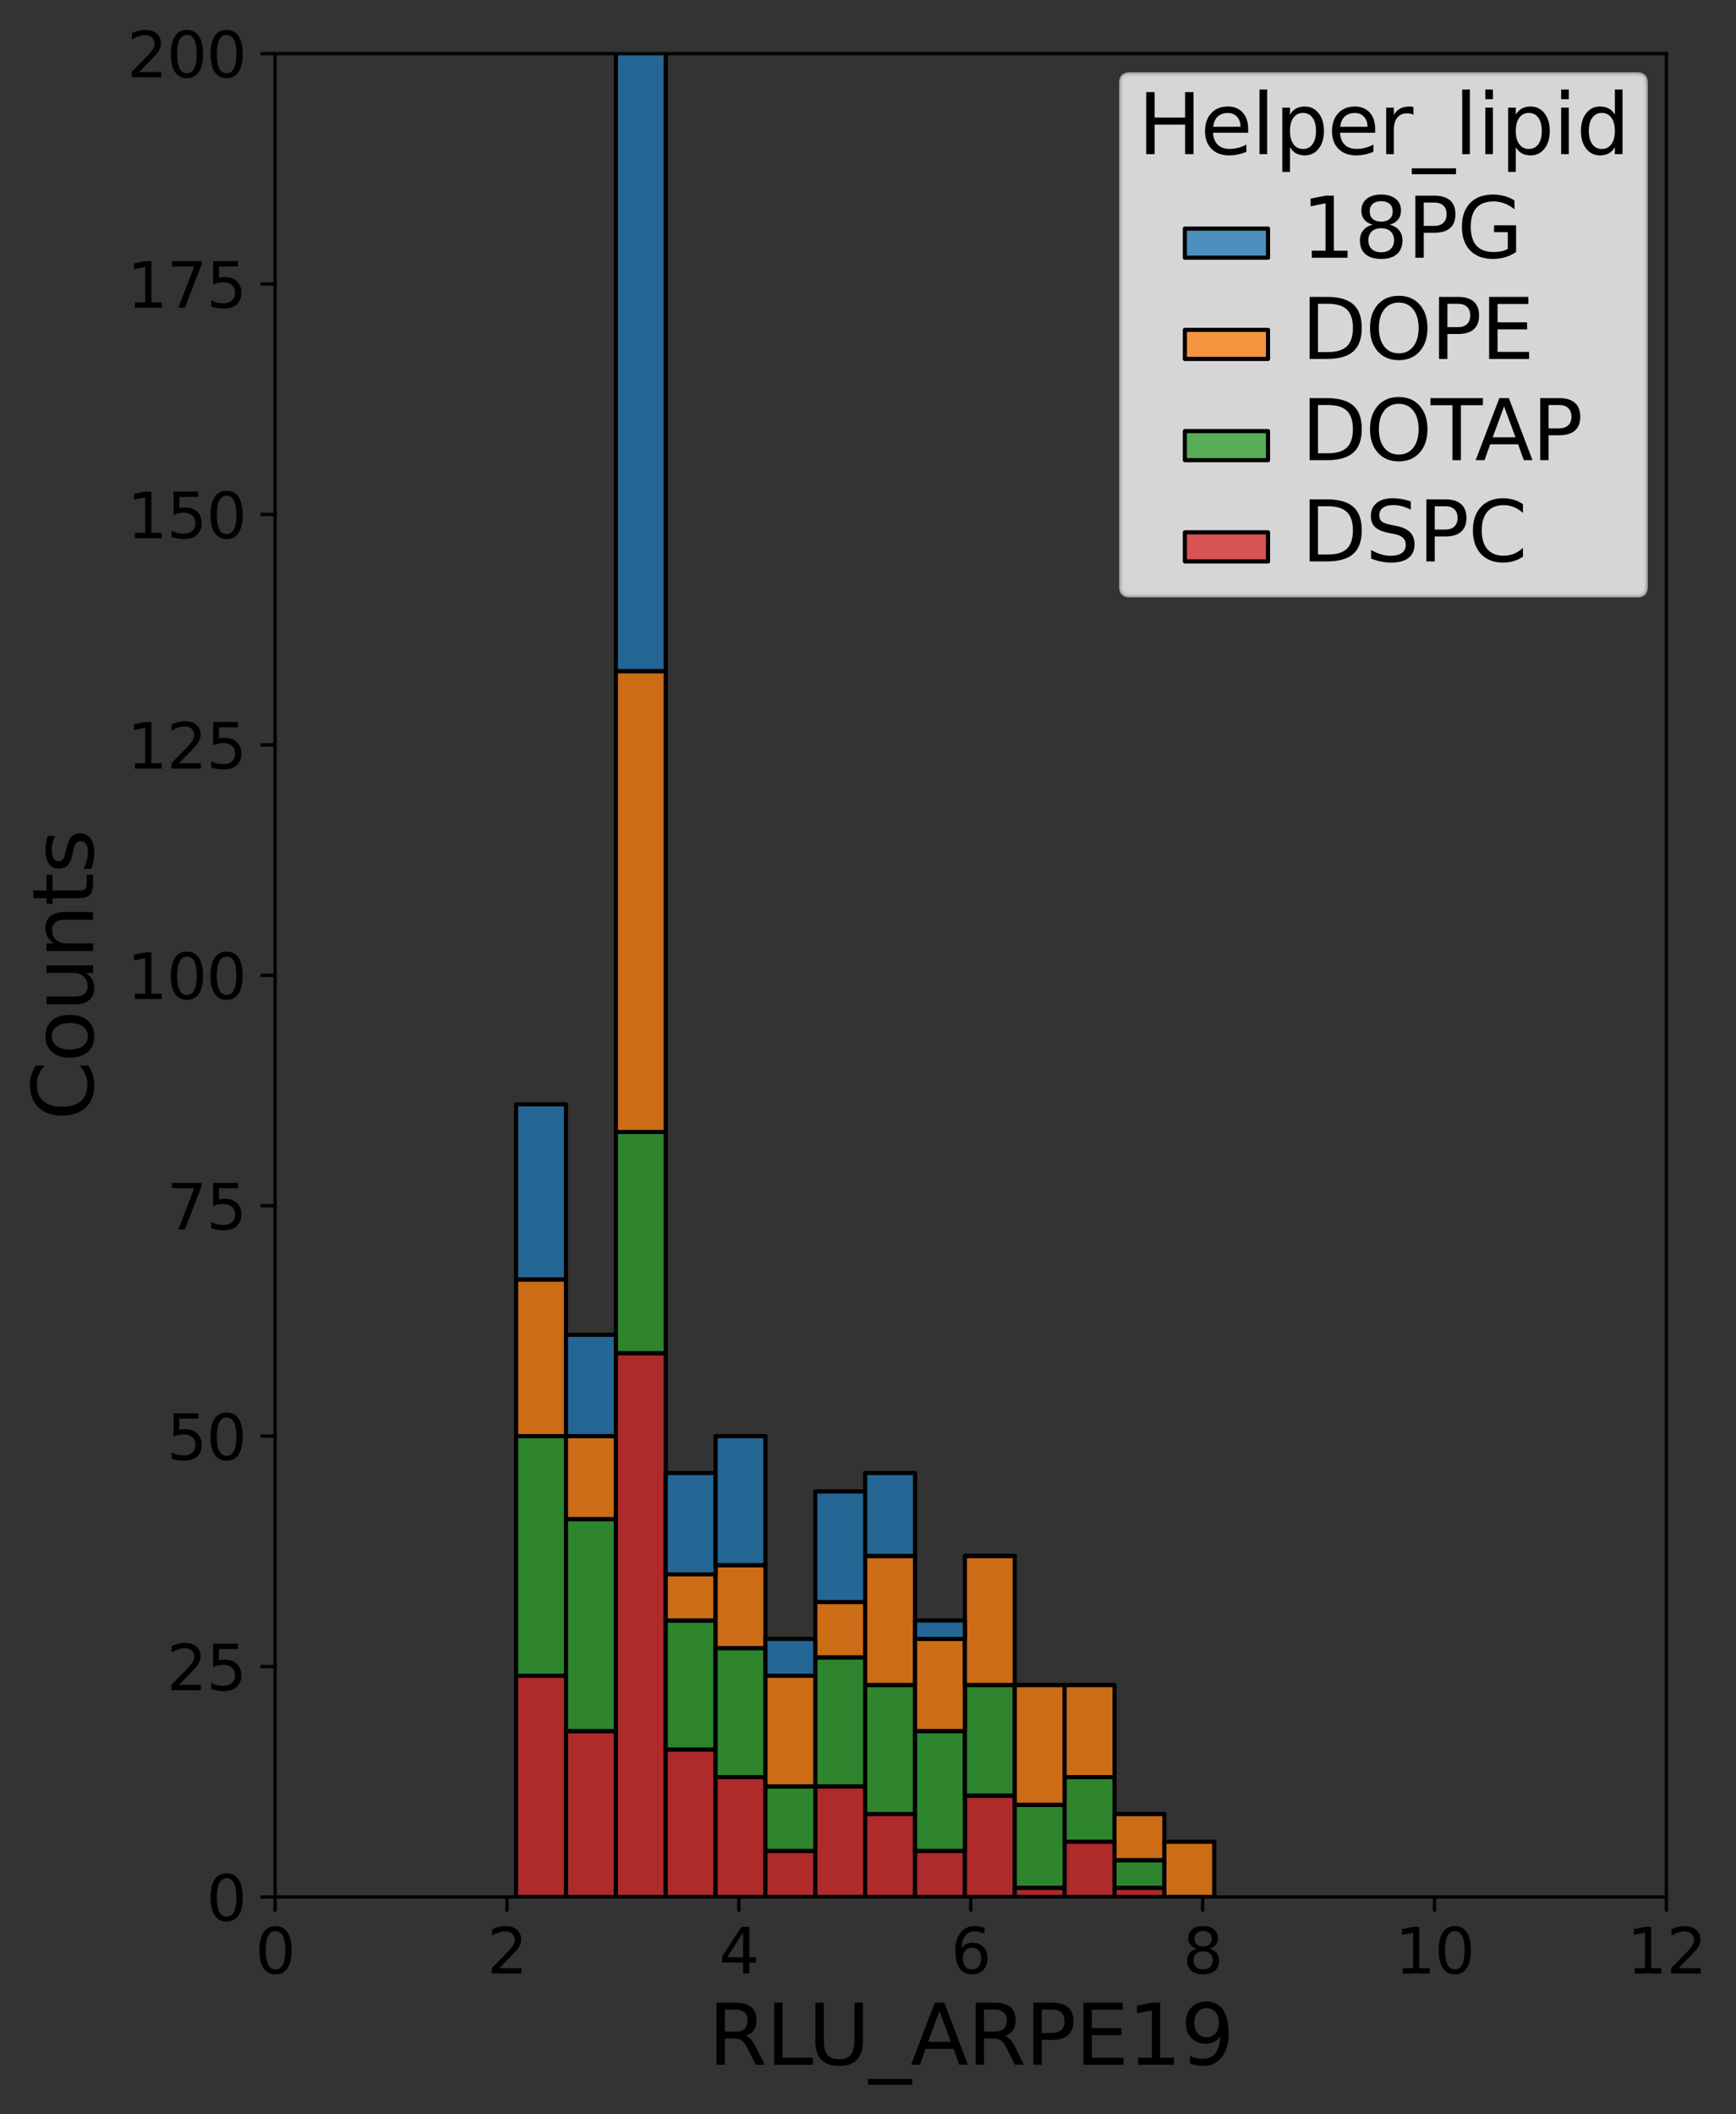 <?xml version="1.0" encoding="utf-8" standalone="no"?>
<!DOCTYPE svg PUBLIC "-//W3C//DTD SVG 1.1//EN"
  "http://www.w3.org/Graphics/SVG/1.1/DTD/svg11.dtd">
<svg xmlns:xlink="http://www.w3.org/1999/xlink" width="417.731pt" height="508.695pt" viewBox="0 0 417.731 508.695" xmlns="http://www.w3.org/2000/svg" version="1.1">
 <rect x="0" y="0" width="417.731" height="508.695" fill="#333333" stroke="none"/>
 <defs>
  <style type="text/css">*{stroke-linejoin: round; stroke-linecap: butt}</style>
 </defs>
 <g id="figure_1">
  <g id="patch_1">
   <path d="M 0 508.695 
L 417.731 508.695 
L 417.731 0 
L 0 0 
L 0 508.695 
z
" style="fill: none"/>
  </g>
  <g id="axes_1">
   <g id="patch_2">
    <path d="M 66.188 456.419 
L 400.988 456.419 
L 400.988 12.899 
L 66.188 12.899 
L 66.188 456.419 
z
" style="fill: none"/>
   </g>
   <g id="patch_3">
    <path d="M 124.192 456.419 
L 136.191 456.419 
L 136.191 403.196 
L 124.192 403.196 
z
" clip-path="url(#p30af05afbb)" style="fill: #d62728; fill-opacity: 0.75; stroke: #000000; stroke-linejoin: miter"/>
   </g>
   <g id="patch_4">
    <path d="M 136.191 456.419 
L 148.19 456.419 
L 148.19 416.502 
L 136.191 416.502 
z
" clip-path="url(#p30af05afbb)" style="fill: #d62728; fill-opacity: 0.75; stroke: #000000; stroke-linejoin: miter"/>
   </g>
   <g id="patch_5">
    <path d="M 148.19 456.419 
L 160.189 456.419 
L 160.189 325.58 
L 148.19 325.58 
z
" clip-path="url(#p30af05afbb)" style="fill: #d62728; fill-opacity: 0.75; stroke: #000000; stroke-linejoin: miter"/>
   </g>
   <g id="patch_6">
    <path d="M 160.189 456.419 
L 172.188 456.419 
L 172.188 420.937 
L 160.189 420.937 
z
" clip-path="url(#p30af05afbb)" style="fill: #d62728; fill-opacity: 0.75; stroke: #000000; stroke-linejoin: miter"/>
   </g>
   <g id="patch_7">
    <path d="M 172.188 456.419 
L 184.187 456.419 
L 184.187 427.59 
L 172.188 427.59 
z
" clip-path="url(#p30af05afbb)" style="fill: #d62728; fill-opacity: 0.75; stroke: #000000; stroke-linejoin: miter"/>
   </g>
   <g id="patch_8">
    <path d="M 184.187 456.419 
L 196.186 456.419 
L 196.186 445.331 
L 184.187 445.331 
z
" clip-path="url(#p30af05afbb)" style="fill: #d62728; fill-opacity: 0.75; stroke: #000000; stroke-linejoin: miter"/>
   </g>
   <g id="patch_9">
    <path d="M 196.186 456.419 
L 208.185 456.419 
L 208.185 429.808 
L 196.186 429.808 
z
" clip-path="url(#p30af05afbb)" style="fill: #d62728; fill-opacity: 0.75; stroke: #000000; stroke-linejoin: miter"/>
   </g>
   <g id="patch_10">
    <path d="M 208.185 456.419 
L 220.184 456.419 
L 220.184 436.46 
L 208.185 436.46 
z
" clip-path="url(#p30af05afbb)" style="fill: #d62728; fill-opacity: 0.75; stroke: #000000; stroke-linejoin: miter"/>
   </g>
   <g id="patch_11">
    <path d="M 220.184 456.419 
L 232.183 456.419 
L 232.183 445.331 
L 220.184 445.331 
z
" clip-path="url(#p30af05afbb)" style="fill: #d62728; fill-opacity: 0.75; stroke: #000000; stroke-linejoin: miter"/>
   </g>
   <g id="patch_12">
    <path d="M 232.183 456.419 
L 244.182 456.419 
L 244.182 432.025 
L 232.183 432.025 
z
" clip-path="url(#p30af05afbb)" style="fill: #d62728; fill-opacity: 0.75; stroke: #000000; stroke-linejoin: miter"/>
   </g>
   <g id="patch_13">
    <path d="M 244.182 456.419 
L 256.181 456.419 
L 256.181 454.201 
L 244.182 454.201 
z
" clip-path="url(#p30af05afbb)" style="fill: #d62728; fill-opacity: 0.75; stroke: #000000; stroke-linejoin: miter"/>
   </g>
   <g id="patch_14">
    <path d="M 256.181 456.419 
L 268.18 456.419 
L 268.18 443.113 
L 256.181 443.113 
z
" clip-path="url(#p30af05afbb)" style="fill: #d62728; fill-opacity: 0.75; stroke: #000000; stroke-linejoin: miter"/>
   </g>
   <g id="patch_15">
    <path d="M 268.18 456.419 
L 280.179 456.419 
L 280.179 454.201 
L 268.18 454.201 
z
" clip-path="url(#p30af05afbb)" style="fill: #d62728; fill-opacity: 0.75; stroke: #000000; stroke-linejoin: miter"/>
   </g>
   <g id="patch_16">
    <path d="M 280.179 456.419 
L 292.178 456.419 
L 292.178 456.419 
L 280.179 456.419 
z
" clip-path="url(#p30af05afbb)" style="fill: #d62728; fill-opacity: 0.75; stroke: #000000; stroke-linejoin: miter"/>
   </g>
   <g id="patch_17">
    <path d="M 124.192 403.196 
L 136.191 403.196 
L 136.191 345.539 
L 124.192 345.539 
z
" clip-path="url(#p30af05afbb)" style="fill: #2ca02c; fill-opacity: 0.75; stroke: #000000; stroke-linejoin: miter"/>
   </g>
   <g id="patch_18">
    <path d="M 136.191 416.502 
L 148.19 416.502 
L 148.19 365.497 
L 136.191 365.497 
z
" clip-path="url(#p30af05afbb)" style="fill: #2ca02c; fill-opacity: 0.75; stroke: #000000; stroke-linejoin: miter"/>
   </g>
   <g id="patch_19">
    <path d="M 148.19 325.58 
L 160.189 325.58 
L 160.189 272.358 
L 148.19 272.358 
z
" clip-path="url(#p30af05afbb)" style="fill: #2ca02c; fill-opacity: 0.75; stroke: #000000; stroke-linejoin: miter"/>
   </g>
   <g id="patch_20">
    <path d="M 160.189 420.937 
L 172.188 420.937 
L 172.188 389.891 
L 160.189 389.891 
z
" clip-path="url(#p30af05afbb)" style="fill: #2ca02c; fill-opacity: 0.75; stroke: #000000; stroke-linejoin: miter"/>
   </g>
   <g id="patch_21">
    <path d="M 172.188 427.59 
L 184.187 427.59 
L 184.187 396.544 
L 172.188 396.544 
z
" clip-path="url(#p30af05afbb)" style="fill: #2ca02c; fill-opacity: 0.75; stroke: #000000; stroke-linejoin: miter"/>
   </g>
   <g id="patch_22">
    <path d="M 184.187 445.331 
L 196.186 445.331 
L 196.186 429.808 
L 184.187 429.808 
z
" clip-path="url(#p30af05afbb)" style="fill: #2ca02c; fill-opacity: 0.75; stroke: #000000; stroke-linejoin: miter"/>
   </g>
   <g id="patch_23">
    <path d="M 196.186 429.808 
L 208.185 429.808 
L 208.185 398.761 
L 196.186 398.761 
z
" clip-path="url(#p30af05afbb)" style="fill: #2ca02c; fill-opacity: 0.75; stroke: #000000; stroke-linejoin: miter"/>
   </g>
   <g id="patch_24">
    <path d="M 208.185 436.46 
L 220.184 436.46 
L 220.184 405.414 
L 208.185 405.414 
z
" clip-path="url(#p30af05afbb)" style="fill: #2ca02c; fill-opacity: 0.75; stroke: #000000; stroke-linejoin: miter"/>
   </g>
   <g id="patch_25">
    <path d="M 220.184 445.331 
L 232.183 445.331 
L 232.183 416.502 
L 220.184 416.502 
z
" clip-path="url(#p30af05afbb)" style="fill: #2ca02c; fill-opacity: 0.75; stroke: #000000; stroke-linejoin: miter"/>
   </g>
   <g id="patch_26">
    <path d="M 232.183 432.025 
L 244.182 432.025 
L 244.182 405.414 
L 232.183 405.414 
z
" clip-path="url(#p30af05afbb)" style="fill: #2ca02c; fill-opacity: 0.75; stroke: #000000; stroke-linejoin: miter"/>
   </g>
   <g id="patch_27">
    <path d="M 244.182 454.201 
L 256.181 454.201 
L 256.181 434.243 
L 244.182 434.243 
z
" clip-path="url(#p30af05afbb)" style="fill: #2ca02c; fill-opacity: 0.75; stroke: #000000; stroke-linejoin: miter"/>
   </g>
   <g id="patch_28">
    <path d="M 256.181 443.113 
L 268.18 443.113 
L 268.18 427.59 
L 256.181 427.59 
z
" clip-path="url(#p30af05afbb)" style="fill: #2ca02c; fill-opacity: 0.75; stroke: #000000; stroke-linejoin: miter"/>
   </g>
   <g id="patch_29">
    <path d="M 268.18 454.201 
L 280.179 454.201 
L 280.179 447.548 
L 268.18 447.548 
z
" clip-path="url(#p30af05afbb)" style="fill: #2ca02c; fill-opacity: 0.75; stroke: #000000; stroke-linejoin: miter"/>
   </g>
   <g id="patch_30">
    <path d="M 280.179 456.419 
L 292.178 456.419 
L 292.178 456.419 
L 280.179 456.419 
z
" clip-path="url(#p30af05afbb)" style="fill: #2ca02c; fill-opacity: 0.75; stroke: #000000; stroke-linejoin: miter"/>
   </g>
   <g id="patch_31">
    <path d="M 124.192 345.539 
L 136.191 345.539 
L 136.191 307.84 
L 124.192 307.84 
z
" clip-path="url(#p30af05afbb)" style="fill: #ff7f0e; fill-opacity: 0.75; stroke: #000000; stroke-linejoin: miter"/>
   </g>
   <g id="patch_32">
    <path d="M 136.191 365.497 
L 148.19 365.497 
L 148.19 345.539 
L 136.191 345.539 
z
" clip-path="url(#p30af05afbb)" style="fill: #ff7f0e; fill-opacity: 0.75; stroke: #000000; stroke-linejoin: miter"/>
   </g>
   <g id="patch_33">
    <path d="M 148.19 272.358 
L 160.189 272.358 
L 160.189 161.478 
L 148.19 161.478 
z
" clip-path="url(#p30af05afbb)" style="fill: #ff7f0e; fill-opacity: 0.75; stroke: #000000; stroke-linejoin: miter"/>
   </g>
   <g id="patch_34">
    <path d="M 160.189 389.891 
L 172.188 389.891 
L 172.188 378.803 
L 160.189 378.803 
z
" clip-path="url(#p30af05afbb)" style="fill: #ff7f0e; fill-opacity: 0.75; stroke: #000000; stroke-linejoin: miter"/>
   </g>
   <g id="patch_35">
    <path d="M 172.188 396.544 
L 184.187 396.544 
L 184.187 376.585 
L 172.188 376.585 
z
" clip-path="url(#p30af05afbb)" style="fill: #ff7f0e; fill-opacity: 0.75; stroke: #000000; stroke-linejoin: miter"/>
   </g>
   <g id="patch_36">
    <path d="M 184.187 429.808 
L 196.186 429.808 
L 196.186 403.196 
L 184.187 403.196 
z
" clip-path="url(#p30af05afbb)" style="fill: #ff7f0e; fill-opacity: 0.75; stroke: #000000; stroke-linejoin: miter"/>
   </g>
   <g id="patch_37">
    <path d="M 196.186 398.761 
L 208.185 398.761 
L 208.185 385.456 
L 196.186 385.456 
z
" clip-path="url(#p30af05afbb)" style="fill: #ff7f0e; fill-opacity: 0.75; stroke: #000000; stroke-linejoin: miter"/>
   </g>
   <g id="patch_38">
    <path d="M 208.185 405.414 
L 220.184 405.414 
L 220.184 374.368 
L 208.185 374.368 
z
" clip-path="url(#p30af05afbb)" style="fill: #ff7f0e; fill-opacity: 0.75; stroke: #000000; stroke-linejoin: miter"/>
   </g>
   <g id="patch_39">
    <path d="M 220.184 416.502 
L 232.183 416.502 
L 232.183 394.326 
L 220.184 394.326 
z
" clip-path="url(#p30af05afbb)" style="fill: #ff7f0e; fill-opacity: 0.75; stroke: #000000; stroke-linejoin: miter"/>
   </g>
   <g id="patch_40">
    <path d="M 232.183 405.414 
L 244.182 405.414 
L 244.182 374.368 
L 232.183 374.368 
z
" clip-path="url(#p30af05afbb)" style="fill: #ff7f0e; fill-opacity: 0.75; stroke: #000000; stroke-linejoin: miter"/>
   </g>
   <g id="patch_41">
    <path d="M 244.182 434.243 
L 256.181 434.243 
L 256.181 405.414 
L 244.182 405.414 
z
" clip-path="url(#p30af05afbb)" style="fill: #ff7f0e; fill-opacity: 0.75; stroke: #000000; stroke-linejoin: miter"/>
   </g>
   <g id="patch_42">
    <path d="M 256.181 427.59 
L 268.18 427.59 
L 268.18 405.414 
L 256.181 405.414 
z
" clip-path="url(#p30af05afbb)" style="fill: #ff7f0e; fill-opacity: 0.75; stroke: #000000; stroke-linejoin: miter"/>
   </g>
   <g id="patch_43">
    <path d="M 268.18 447.548 
L 280.179 447.548 
L 280.179 436.46 
L 268.18 436.46 
z
" clip-path="url(#p30af05afbb)" style="fill: #ff7f0e; fill-opacity: 0.75; stroke: #000000; stroke-linejoin: miter"/>
   </g>
   <g id="patch_44">
    <path d="M 280.179 456.419 
L 292.178 456.419 
L 292.178 443.113 
L 280.179 443.113 
z
" clip-path="url(#p30af05afbb)" style="fill: #ff7f0e; fill-opacity: 0.75; stroke: #000000; stroke-linejoin: miter"/>
   </g>
   <g id="patch_45">
    <path d="M 124.192 307.84 
L 136.191 307.84 
L 136.191 265.705 
L 124.192 265.705 
z
" clip-path="url(#p30af05afbb)" style="fill: #1f77b4; fill-opacity: 0.75; stroke: #000000; stroke-linejoin: miter"/>
   </g>
   <g id="patch_46">
    <path d="M 136.191 345.539 
L 148.19 345.539 
L 148.19 321.145 
L 136.191 321.145 
z
" clip-path="url(#p30af05afbb)" style="fill: #1f77b4; fill-opacity: 0.75; stroke: #000000; stroke-linejoin: miter"/>
   </g>
   <g id="patch_47">
    <path d="M 148.19 161.478 
L 160.189 161.478 
L 160.189 -55.847 
L 148.19 -55.847 
z
" clip-path="url(#p30af05afbb)" style="fill: #1f77b4; fill-opacity: 0.75; stroke: #000000; stroke-linejoin: miter"/>
   </g>
   <g id="patch_48">
    <path d="M 160.189 378.803 
L 172.188 378.803 
L 172.188 354.409 
L 160.189 354.409 
z
" clip-path="url(#p30af05afbb)" style="fill: #1f77b4; fill-opacity: 0.75; stroke: #000000; stroke-linejoin: miter"/>
   </g>
   <g id="patch_49">
    <path d="M 172.188 376.585 
L 184.187 376.585 
L 184.187 345.539 
L 172.188 345.539 
z
" clip-path="url(#p30af05afbb)" style="fill: #1f77b4; fill-opacity: 0.75; stroke: #000000; stroke-linejoin: miter"/>
   </g>
   <g id="patch_50">
    <path d="M 184.187 403.196 
L 196.186 403.196 
L 196.186 394.326 
L 184.187 394.326 
z
" clip-path="url(#p30af05afbb)" style="fill: #1f77b4; fill-opacity: 0.75; stroke: #000000; stroke-linejoin: miter"/>
   </g>
   <g id="patch_51">
    <path d="M 196.186 385.456 
L 208.185 385.456 
L 208.185 358.844 
L 196.186 358.844 
z
" clip-path="url(#p30af05afbb)" style="fill: #1f77b4; fill-opacity: 0.75; stroke: #000000; stroke-linejoin: miter"/>
   </g>
   <g id="patch_52">
    <path d="M 208.185 374.368 
L 220.184 374.368 
L 220.184 354.409 
L 208.185 354.409 
z
" clip-path="url(#p30af05afbb)" style="fill: #1f77b4; fill-opacity: 0.75; stroke: #000000; stroke-linejoin: miter"/>
   </g>
   <g id="patch_53">
    <path d="M 220.184 394.326 
L 232.183 394.326 
L 232.183 389.891 
L 220.184 389.891 
z
" clip-path="url(#p30af05afbb)" style="fill: #1f77b4; fill-opacity: 0.75; stroke: #000000; stroke-linejoin: miter"/>
   </g>
   <g id="patch_54">
    <path d="M 232.183 374.368 
L 244.182 374.368 
L 244.182 374.368 
L 232.183 374.368 
z
" clip-path="url(#p30af05afbb)" style="fill: #1f77b4; fill-opacity: 0.75; stroke: #000000; stroke-linejoin: miter"/>
   </g>
   <g id="patch_55">
    <path d="M 244.182 405.414 
L 256.181 405.414 
L 256.181 405.414 
L 244.182 405.414 
z
" clip-path="url(#p30af05afbb)" style="fill: #1f77b4; fill-opacity: 0.75; stroke: #000000; stroke-linejoin: miter"/>
   </g>
   <g id="patch_56">
    <path d="M 256.181 405.414 
L 268.18 405.414 
L 268.18 405.414 
L 256.181 405.414 
z
" clip-path="url(#p30af05afbb)" style="fill: #1f77b4; fill-opacity: 0.75; stroke: #000000; stroke-linejoin: miter"/>
   </g>
   <g id="patch_57">
    <path d="M 268.18 436.46 
L 280.179 436.46 
L 280.179 436.46 
L 268.18 436.46 
z
" clip-path="url(#p30af05afbb)" style="fill: #1f77b4; fill-opacity: 0.75; stroke: #000000; stroke-linejoin: miter"/>
   </g>
   <g id="patch_58">
    <path d="M 280.179 443.113 
L 292.178 443.113 
L 292.178 443.113 
L 280.179 443.113 
z
" clip-path="url(#p30af05afbb)" style="fill: #1f77b4; fill-opacity: 0.75; stroke: #000000; stroke-linejoin: miter"/>
   </g>
   <g id="matplotlib.axis_1">
    <g id="xtick_1">
     <g id="line2d_1">
      <defs>
       <path id="me09bbeeec5" d="M 0 0 
L 0 3.5 
" style="stroke: #000000; stroke-width: 0.8"/>
      </defs>
      <g>
       <use xlink:href="#me09bbeeec5" x="66.188" y="456.419" style="stroke: #000000; stroke-width: 0.8"/>
      </g>
     </g>
     <g id="text_1">
      <!-- 0 -->
      <g transform="translate(61.416 474.816) scale(0.15 -0.15)">
       <defs>
        <path id="DejaVuSans-30" d="M 2034 4250 
Q 1547 4250 1301 3770 
Q 1056 3291 1056 2328 
Q 1056 1369 1301 889 
Q 1547 409 2034 409 
Q 2525 409 2770 889 
Q 3016 1369 3016 2328 
Q 3016 3291 2770 3770 
Q 2525 4250 2034 4250 
z
M 2034 4750 
Q 2819 4750 3233 4129 
Q 3647 3509 3647 2328 
Q 3647 1150 3233 529 
Q 2819 -91 2034 -91 
Q 1250 -91 836 529 
Q 422 1150 422 2328 
Q 422 3509 836 4129 
Q 1250 4750 2034 4750 
z
" transform="scale(0.016)"/>
       </defs>
       <use xlink:href="#DejaVuSans-30"/>
      </g>
     </g>
    </g>
    <g id="xtick_2">
     <g id="line2d_2">
      <g>
       <use xlink:href="#me09bbeeec5" x="121.987" y="456.419" style="stroke: #000000; stroke-width: 0.8"/>
      </g>
     </g>
     <g id="text_2">
      <!-- 2 -->
      <g transform="translate(117.216 474.816) scale(0.15 -0.15)">
       <defs>
        <path id="DejaVuSans-32" d="M 1228 531 
L 3431 531 
L 3431 0 
L 469 0 
L 469 531 
Q 828 903 1448 1529 
Q 2069 2156 2228 2338 
Q 2531 2678 2651 2914 
Q 2772 3150 2772 3378 
Q 2772 3750 2511 3984 
Q 2250 4219 1831 4219 
Q 1534 4219 1204 4116 
Q 875 4013 500 3803 
L 500 4441 
Q 881 4594 1212 4672 
Q 1544 4750 1819 4750 
Q 2544 4750 2975 4387 
Q 3406 4025 3406 3419 
Q 3406 3131 3298 2873 
Q 3191 2616 2906 2266 
Q 2828 2175 2409 1742 
Q 1991 1309 1228 531 
z
" transform="scale(0.016)"/>
       </defs>
       <use xlink:href="#DejaVuSans-32"/>
      </g>
     </g>
    </g>
    <g id="xtick_3">
     <g id="line2d_3">
      <g>
       <use xlink:href="#me09bbeeec5" x="177.787" y="456.419" style="stroke: #000000; stroke-width: 0.8"/>
      </g>
     </g>
     <g id="text_3">
      <!-- 4 -->
      <g transform="translate(173.016 474.816) scale(0.15 -0.15)">
       <defs>
        <path id="DejaVuSans-34" d="M 2419 4116 
L 825 1625 
L 2419 1625 
L 2419 4116 
z
M 2253 4666 
L 3047 4666 
L 3047 1625 
L 3713 1625 
L 3713 1100 
L 3047 1100 
L 3047 0 
L 2419 0 
L 2419 1100 
L 313 1100 
L 313 1709 
L 2253 4666 
z
" transform="scale(0.016)"/>
       </defs>
       <use xlink:href="#DejaVuSans-34"/>
      </g>
     </g>
    </g>
    <g id="xtick_4">
     <g id="line2d_4">
      <g>
       <use xlink:href="#me09bbeeec5" x="233.588" y="456.419" style="stroke: #000000; stroke-width: 0.8"/>
      </g>
     </g>
     <g id="text_4">
      <!-- 6 -->
      <g transform="translate(228.816 474.816) scale(0.15 -0.15)">
       <defs>
        <path id="DejaVuSans-36" d="M 2113 2584 
Q 1688 2584 1439 2293 
Q 1191 2003 1191 1497 
Q 1191 994 1439 701 
Q 1688 409 2113 409 
Q 2538 409 2786 701 
Q 3034 994 3034 1497 
Q 3034 2003 2786 2293 
Q 2538 2584 2113 2584 
z
M 3366 4563 
L 3366 3988 
Q 3128 4100 2886 4159 
Q 2644 4219 2406 4219 
Q 1781 4219 1451 3797 
Q 1122 3375 1075 2522 
Q 1259 2794 1537 2939 
Q 1816 3084 2150 3084 
Q 2853 3084 3261 2657 
Q 3669 2231 3669 1497 
Q 3669 778 3244 343 
Q 2819 -91 2113 -91 
Q 1303 -91 875 529 
Q 447 1150 447 2328 
Q 447 3434 972 4092 
Q 1497 4750 2381 4750 
Q 2619 4750 2861 4703 
Q 3103 4656 3366 4563 
z
" transform="scale(0.016)"/>
       </defs>
       <use xlink:href="#DejaVuSans-36"/>
      </g>
     </g>
    </g>
    <g id="xtick_5">
     <g id="line2d_5">
      <g>
       <use xlink:href="#me09bbeeec5" x="289.387" y="456.419" style="stroke: #000000; stroke-width: 0.8"/>
      </g>
     </g>
     <g id="text_5">
      <!-- 8 -->
      <g transform="translate(284.616 474.816) scale(0.15 -0.15)">
       <defs>
        <path id="DejaVuSans-38" d="M 2034 2216 
Q 1584 2216 1326 1975 
Q 1069 1734 1069 1313 
Q 1069 891 1326 650 
Q 1584 409 2034 409 
Q 2484 409 2743 651 
Q 3003 894 3003 1313 
Q 3003 1734 2745 1975 
Q 2488 2216 2034 2216 
z
M 1403 2484 
Q 997 2584 770 2862 
Q 544 3141 544 3541 
Q 544 4100 942 4425 
Q 1341 4750 2034 4750 
Q 2731 4750 3128 4425 
Q 3525 4100 3525 3541 
Q 3525 3141 3298 2862 
Q 3072 2584 2669 2484 
Q 3125 2378 3379 2068 
Q 3634 1759 3634 1313 
Q 3634 634 3220 271 
Q 2806 -91 2034 -91 
Q 1263 -91 848 271 
Q 434 634 434 1313 
Q 434 1759 690 2068 
Q 947 2378 1403 2484 
z
M 1172 3481 
Q 1172 3119 1398 2916 
Q 1625 2713 2034 2713 
Q 2441 2713 2670 2916 
Q 2900 3119 2900 3481 
Q 2900 3844 2670 4047 
Q 2441 4250 2034 4250 
Q 1625 4250 1398 4047 
Q 1172 3844 1172 3481 
z
" transform="scale(0.016)"/>
       </defs>
       <use xlink:href="#DejaVuSans-38"/>
      </g>
     </g>
    </g>
    <g id="xtick_6">
     <g id="line2d_6">
      <g>
       <use xlink:href="#me09bbeeec5" x="345.188" y="456.419" style="stroke: #000000; stroke-width: 0.8"/>
      </g>
     </g>
     <g id="text_6">
      <!-- 10 -->
      <g transform="translate(335.644 474.816) scale(0.15 -0.15)">
       <defs>
        <path id="DejaVuSans-31" d="M 794 531 
L 1825 531 
L 1825 4091 
L 703 3866 
L 703 4441 
L 1819 4666 
L 2450 4666 
L 2450 531 
L 3481 531 
L 3481 0 
L 794 0 
L 794 531 
z
" transform="scale(0.016)"/>
       </defs>
       <use xlink:href="#DejaVuSans-31"/>
       <use xlink:href="#DejaVuSans-30" x="63.623"/>
      </g>
     </g>
    </g>
    <g id="xtick_7">
     <g id="line2d_7">
      <g>
       <use xlink:href="#me09bbeeec5" x="400.988" y="456.419" style="stroke: #000000; stroke-width: 0.8"/>
      </g>
     </g>
     <g id="text_7">
      <!-- 12 -->
      <g transform="translate(391.444 474.816) scale(0.15 -0.15)">
       <use xlink:href="#DejaVuSans-31"/>
       <use xlink:href="#DejaVuSans-32" x="63.623"/>
      </g>
     </g>
    </g>
    <g id="text_8">
     <!-- RLU_ARPE19 -->
     <g transform="translate(170.386 496.78) scale(0.2 -0.2)">
      <defs>
       <path id="DejaVuSans-52" d="M 2841 2188 
Q 3044 2119 3236 1894 
Q 3428 1669 3622 1275 
L 4263 0 
L 3584 0 
L 2988 1197 
Q 2756 1666 2539 1819 
Q 2322 1972 1947 1972 
L 1259 1972 
L 1259 0 
L 628 0 
L 628 4666 
L 2053 4666 
Q 2853 4666 3247 4331 
Q 3641 3997 3641 3322 
Q 3641 2881 3436 2590 
Q 3231 2300 2841 2188 
z
M 1259 4147 
L 1259 2491 
L 2053 2491 
Q 2509 2491 2742 2702 
Q 2975 2913 2975 3322 
Q 2975 3731 2742 3939 
Q 2509 4147 2053 4147 
L 1259 4147 
z
" transform="scale(0.016)"/>
       <path id="DejaVuSans-4c" d="M 628 4666 
L 1259 4666 
L 1259 531 
L 3531 531 
L 3531 0 
L 628 0 
L 628 4666 
z
" transform="scale(0.016)"/>
       <path id="DejaVuSans-55" d="M 556 4666 
L 1191 4666 
L 1191 1831 
Q 1191 1081 1462 751 
Q 1734 422 2344 422 
Q 2950 422 3222 751 
Q 3494 1081 3494 1831 
L 3494 4666 
L 4128 4666 
L 4128 1753 
Q 4128 841 3676 375 
Q 3225 -91 2344 -91 
Q 1459 -91 1007 375 
Q 556 841 556 1753 
L 556 4666 
z
" transform="scale(0.016)"/>
       <path id="DejaVuSans-5f" d="M 3263 -1063 
L 3263 -1509 
L -63 -1509 
L -63 -1063 
L 3263 -1063 
z
" transform="scale(0.016)"/>
       <path id="DejaVuSans-41" d="M 2188 4044 
L 1331 1722 
L 3047 1722 
L 2188 4044 
z
M 1831 4666 
L 2547 4666 
L 4325 0 
L 3669 0 
L 3244 1197 
L 1141 1197 
L 716 0 
L 50 0 
L 1831 4666 
z
" transform="scale(0.016)"/>
       <path id="DejaVuSans-50" d="M 1259 4147 
L 1259 2394 
L 2053 2394 
Q 2494 2394 2734 2622 
Q 2975 2850 2975 3272 
Q 2975 3691 2734 3919 
Q 2494 4147 2053 4147 
L 1259 4147 
z
M 628 4666 
L 2053 4666 
Q 2838 4666 3239 4311 
Q 3641 3956 3641 3272 
Q 3641 2581 3239 2228 
Q 2838 1875 2053 1875 
L 1259 1875 
L 1259 0 
L 628 0 
L 628 4666 
z
" transform="scale(0.016)"/>
       <path id="DejaVuSans-45" d="M 628 4666 
L 3578 4666 
L 3578 4134 
L 1259 4134 
L 1259 2753 
L 3481 2753 
L 3481 2222 
L 1259 2222 
L 1259 531 
L 3634 531 
L 3634 0 
L 628 0 
L 628 4666 
z
" transform="scale(0.016)"/>
       <path id="DejaVuSans-39" d="M 703 97 
L 703 672 
Q 941 559 1184 500 
Q 1428 441 1663 441 
Q 2288 441 2617 861 
Q 2947 1281 2994 2138 
Q 2813 1869 2534 1725 
Q 2256 1581 1919 1581 
Q 1219 1581 811 2004 
Q 403 2428 403 3163 
Q 403 3881 828 4315 
Q 1253 4750 1959 4750 
Q 2769 4750 3195 4129 
Q 3622 3509 3622 2328 
Q 3622 1225 3098 567 
Q 2575 -91 1691 -91 
Q 1453 -91 1209 -44 
Q 966 3 703 97 
z
M 1959 2075 
Q 2384 2075 2632 2365 
Q 2881 2656 2881 3163 
Q 2881 3666 2632 3958 
Q 2384 4250 1959 4250 
Q 1534 4250 1286 3958 
Q 1038 3666 1038 3163 
Q 1038 2656 1286 2365 
Q 1534 2075 1959 2075 
z
" transform="scale(0.016)"/>
      </defs>
      <use xlink:href="#DejaVuSans-52"/>
      <use xlink:href="#DejaVuSans-4c" x="69.482"/>
      <use xlink:href="#DejaVuSans-55" x="120.195"/>
      <use xlink:href="#DejaVuSans-5f" x="193.389"/>
      <use xlink:href="#DejaVuSans-41" x="243.389"/>
      <use xlink:href="#DejaVuSans-52" x="311.797"/>
      <use xlink:href="#DejaVuSans-50" x="381.279"/>
      <use xlink:href="#DejaVuSans-45" x="441.582"/>
      <use xlink:href="#DejaVuSans-31" x="504.766"/>
      <use xlink:href="#DejaVuSans-39" x="568.389"/>
     </g>
    </g>
   </g>
   <g id="matplotlib.axis_2">
    <g id="ytick_1">
     <g id="line2d_8">
      <defs>
       <path id="m0aac423c31" d="M 0 0 
L -3.5 0 
" style="stroke: #000000; stroke-width: 0.8"/>
      </defs>
      <g>
       <use xlink:href="#m0aac423c31" x="66.188" y="456.419" style="stroke: #000000; stroke-width: 0.8"/>
      </g>
     </g>
     <g id="text_9">
      <!-- 0 -->
      <g transform="translate(49.644 462.118) scale(0.15 -0.15)">
       <use xlink:href="#DejaVuSans-30"/>
      </g>
     </g>
    </g>
    <g id="ytick_2">
     <g id="line2d_9">
      <g>
       <use xlink:href="#m0aac423c31" x="66.188" y="400.979" style="stroke: #000000; stroke-width: 0.8"/>
      </g>
     </g>
     <g id="text_10">
      <!-- 25 -->
      <g transform="translate(40.1 406.678) scale(0.15 -0.15)">
       <defs>
        <path id="DejaVuSans-35" d="M 691 4666 
L 3169 4666 
L 3169 4134 
L 1269 4134 
L 1269 2991 
Q 1406 3038 1543 3061 
Q 1681 3084 1819 3084 
Q 2600 3084 3056 2656 
Q 3513 2228 3513 1497 
Q 3513 744 3044 326 
Q 2575 -91 1722 -91 
Q 1428 -91 1123 -41 
Q 819 9 494 109 
L 494 744 
Q 775 591 1075 516 
Q 1375 441 1709 441 
Q 2250 441 2565 725 
Q 2881 1009 2881 1497 
Q 2881 1984 2565 2268 
Q 2250 2553 1709 2553 
Q 1456 2553 1204 2497 
Q 953 2441 691 2322 
L 691 4666 
z
" transform="scale(0.016)"/>
       </defs>
       <use xlink:href="#DejaVuSans-32"/>
       <use xlink:href="#DejaVuSans-35" x="63.623"/>
      </g>
     </g>
    </g>
    <g id="ytick_3">
     <g id="line2d_10">
      <g>
       <use xlink:href="#m0aac423c31" x="66.188" y="345.539" style="stroke: #000000; stroke-width: 0.8"/>
      </g>
     </g>
     <g id="text_11">
      <!-- 50 -->
      <g transform="translate(40.1 351.238) scale(0.15 -0.15)">
       <use xlink:href="#DejaVuSans-35"/>
       <use xlink:href="#DejaVuSans-30" x="63.623"/>
      </g>
     </g>
    </g>
    <g id="ytick_4">
     <g id="line2d_11">
      <g>
       <use xlink:href="#m0aac423c31" x="66.188" y="290.099" style="stroke: #000000; stroke-width: 0.8"/>
      </g>
     </g>
     <g id="text_12">
      <!-- 75 -->
      <g transform="translate(40.1 295.798) scale(0.15 -0.15)">
       <defs>
        <path id="DejaVuSans-37" d="M 525 4666 
L 3525 4666 
L 3525 4397 
L 1831 0 
L 1172 0 
L 2766 4134 
L 525 4134 
L 525 4666 
z
" transform="scale(0.016)"/>
       </defs>
       <use xlink:href="#DejaVuSans-37"/>
       <use xlink:href="#DejaVuSans-35" x="63.623"/>
      </g>
     </g>
    </g>
    <g id="ytick_5">
     <g id="line2d_12">
      <g>
       <use xlink:href="#m0aac423c31" x="66.188" y="234.659" style="stroke: #000000; stroke-width: 0.8"/>
      </g>
     </g>
     <g id="text_13">
      <!-- 100 -->
      <g transform="translate(30.556 240.358) scale(0.15 -0.15)">
       <use xlink:href="#DejaVuSans-31"/>
       <use xlink:href="#DejaVuSans-30" x="63.623"/>
       <use xlink:href="#DejaVuSans-30" x="127.246"/>
      </g>
     </g>
    </g>
    <g id="ytick_6">
     <g id="line2d_13">
      <g>
       <use xlink:href="#m0aac423c31" x="66.188" y="179.219" style="stroke: #000000; stroke-width: 0.8"/>
      </g>
     </g>
     <g id="text_14">
      <!-- 125 -->
      <g transform="translate(30.556 184.918) scale(0.15 -0.15)">
       <use xlink:href="#DejaVuSans-31"/>
       <use xlink:href="#DejaVuSans-32" x="63.623"/>
       <use xlink:href="#DejaVuSans-35" x="127.246"/>
      </g>
     </g>
    </g>
    <g id="ytick_7">
     <g id="line2d_14">
      <g>
       <use xlink:href="#m0aac423c31" x="66.188" y="123.779" style="stroke: #000000; stroke-width: 0.8"/>
      </g>
     </g>
     <g id="text_15">
      <!-- 150 -->
      <g transform="translate(30.556 129.478) scale(0.15 -0.15)">
       <use xlink:href="#DejaVuSans-31"/>
       <use xlink:href="#DejaVuSans-35" x="63.623"/>
       <use xlink:href="#DejaVuSans-30" x="127.246"/>
      </g>
     </g>
    </g>
    <g id="ytick_8">
     <g id="line2d_15">
      <g>
       <use xlink:href="#m0aac423c31" x="66.188" y="68.339" style="stroke: #000000; stroke-width: 0.8"/>
      </g>
     </g>
     <g id="text_16">
      <!-- 175 -->
      <g transform="translate(30.556 74.038) scale(0.15 -0.15)">
       <use xlink:href="#DejaVuSans-31"/>
       <use xlink:href="#DejaVuSans-37" x="63.623"/>
       <use xlink:href="#DejaVuSans-35" x="127.246"/>
      </g>
     </g>
    </g>
    <g id="ytick_9">
     <g id="line2d_16">
      <g>
       <use xlink:href="#m0aac423c31" x="66.188" y="12.899" style="stroke: #000000; stroke-width: 0.8"/>
      </g>
     </g>
     <g id="text_17">
      <!-- 200 -->
      <g transform="translate(30.556 18.598) scale(0.15 -0.15)">
       <use xlink:href="#DejaVuSans-32"/>
       <use xlink:href="#DejaVuSans-30" x="63.623"/>
       <use xlink:href="#DejaVuSans-30" x="127.246"/>
      </g>
     </g>
    </g>
    <g id="text_18">
     <!-- Counts -->
     <g transform="translate(22.397 269.565) rotate(-90) scale(0.2 -0.2)">
      <defs>
       <path id="DejaVuSans-43" d="M 4122 4306 
L 4122 3641 
Q 3803 3938 3442 4084 
Q 3081 4231 2675 4231 
Q 1875 4231 1450 3742 
Q 1025 3253 1025 2328 
Q 1025 1406 1450 917 
Q 1875 428 2675 428 
Q 3081 428 3442 575 
Q 3803 722 4122 1019 
L 4122 359 
Q 3791 134 3420 21 
Q 3050 -91 2638 -91 
Q 1578 -91 968 557 
Q 359 1206 359 2328 
Q 359 3453 968 4101 
Q 1578 4750 2638 4750 
Q 3056 4750 3426 4639 
Q 3797 4528 4122 4306 
z
" transform="scale(0.016)"/>
       <path id="DejaVuSans-6f" d="M 1959 3097 
Q 1497 3097 1228 2736 
Q 959 2375 959 1747 
Q 959 1119 1226 758 
Q 1494 397 1959 397 
Q 2419 397 2687 759 
Q 2956 1122 2956 1747 
Q 2956 2369 2687 2733 
Q 2419 3097 1959 3097 
z
M 1959 3584 
Q 2709 3584 3137 3096 
Q 3566 2609 3566 1747 
Q 3566 888 3137 398 
Q 2709 -91 1959 -91 
Q 1206 -91 779 398 
Q 353 888 353 1747 
Q 353 2609 779 3096 
Q 1206 3584 1959 3584 
z
" transform="scale(0.016)"/>
       <path id="DejaVuSans-75" d="M 544 1381 
L 544 3500 
L 1119 3500 
L 1119 1403 
Q 1119 906 1312 657 
Q 1506 409 1894 409 
Q 2359 409 2629 706 
Q 2900 1003 2900 1516 
L 2900 3500 
L 3475 3500 
L 3475 0 
L 2900 0 
L 2900 538 
Q 2691 219 2414 64 
Q 2138 -91 1772 -91 
Q 1169 -91 856 284 
Q 544 659 544 1381 
z
M 1991 3584 
L 1991 3584 
z
" transform="scale(0.016)"/>
       <path id="DejaVuSans-6e" d="M 3513 2113 
L 3513 0 
L 2938 0 
L 2938 2094 
Q 2938 2591 2744 2837 
Q 2550 3084 2163 3084 
Q 1697 3084 1428 2787 
Q 1159 2491 1159 1978 
L 1159 0 
L 581 0 
L 581 3500 
L 1159 3500 
L 1159 2956 
Q 1366 3272 1645 3428 
Q 1925 3584 2291 3584 
Q 2894 3584 3203 3211 
Q 3513 2838 3513 2113 
z
" transform="scale(0.016)"/>
       <path id="DejaVuSans-74" d="M 1172 4494 
L 1172 3500 
L 2356 3500 
L 2356 3053 
L 1172 3053 
L 1172 1153 
Q 1172 725 1289 603 
Q 1406 481 1766 481 
L 2356 481 
L 2356 0 
L 1766 0 
Q 1100 0 847 248 
Q 594 497 594 1153 
L 594 3053 
L 172 3053 
L 172 3500 
L 594 3500 
L 594 4494 
L 1172 4494 
z
" transform="scale(0.016)"/>
       <path id="DejaVuSans-73" d="M 2834 3397 
L 2834 2853 
Q 2591 2978 2328 3040 
Q 2066 3103 1784 3103 
Q 1356 3103 1142 2972 
Q 928 2841 928 2578 
Q 928 2378 1081 2264 
Q 1234 2150 1697 2047 
L 1894 2003 
Q 2506 1872 2764 1633 
Q 3022 1394 3022 966 
Q 3022 478 2636 193 
Q 2250 -91 1575 -91 
Q 1294 -91 989 -36 
Q 684 19 347 128 
L 347 722 
Q 666 556 975 473 
Q 1284 391 1588 391 
Q 1994 391 2212 530 
Q 2431 669 2431 922 
Q 2431 1156 2273 1281 
Q 2116 1406 1581 1522 
L 1381 1569 
Q 847 1681 609 1914 
Q 372 2147 372 2553 
Q 372 3047 722 3315 
Q 1072 3584 1716 3584 
Q 2034 3584 2315 3537 
Q 2597 3491 2834 3397 
z
" transform="scale(0.016)"/>
      </defs>
      <use xlink:href="#DejaVuSans-43"/>
      <use xlink:href="#DejaVuSans-6f" x="69.824"/>
      <use xlink:href="#DejaVuSans-75" x="131.006"/>
      <use xlink:href="#DejaVuSans-6e" x="194.385"/>
      <use xlink:href="#DejaVuSans-74" x="257.764"/>
      <use xlink:href="#DejaVuSans-73" x="296.973"/>
     </g>
    </g>
   </g>
   <g id="patch_59">
    <path d="M 66.188 456.419 
L 66.188 12.899 
" style="fill: none; stroke: #000000; stroke-width: 0.8; stroke-linejoin: miter; stroke-linecap: square"/>
   </g>
   <g id="patch_60">
    <path d="M 400.988 456.419 
L 400.988 12.899 
" style="fill: none; stroke: #000000; stroke-width: 0.8; stroke-linejoin: miter; stroke-linecap: square"/>
   </g>
   <g id="patch_61">
    <path d="M 66.188 456.419 
L 400.988 456.419 
" style="fill: none; stroke: #000000; stroke-width: 0.8; stroke-linejoin: miter; stroke-linecap: square"/>
   </g>
   <g id="patch_62">
    <path d="M 66.188 12.899 
L 400.988 12.899 
" style="fill: none; stroke: #000000; stroke-width: 0.8; stroke-linejoin: miter; stroke-linecap: square"/>
   </g>
   <g id="legend_1">
    <g id="patch_63">
     <path d="M 271.797 143.236 
L 393.988 143.236 
Q 395.988 143.236 395.988 141.236 
L 395.988 19.899 
Q 395.988 17.899 393.988 17.899 
L 271.797 17.899 
Q 269.797 17.899 269.797 19.899 
L 269.797 141.236 
Q 269.797 143.236 271.797 143.236 
z
" style="fill: #ffffff; opacity: 0.8; stroke: #cccccc; stroke-linejoin: miter"/>
    </g>
    <g id="text_19">
     <!-- Helper_lipid -->
     <g transform="translate(273.797 37.096) scale(0.2 -0.2)">
      <defs>
       <path id="DejaVuSans-48" d="M 628 4666 
L 1259 4666 
L 1259 2753 
L 3553 2753 
L 3553 4666 
L 4184 4666 
L 4184 0 
L 3553 0 
L 3553 2222 
L 1259 2222 
L 1259 0 
L 628 0 
L 628 4666 
z
" transform="scale(0.016)"/>
       <path id="DejaVuSans-65" d="M 3597 1894 
L 3597 1613 
L 953 1613 
Q 991 1019 1311 708 
Q 1631 397 2203 397 
Q 2534 397 2845 478 
Q 3156 559 3463 722 
L 3463 178 
Q 3153 47 2828 -22 
Q 2503 -91 2169 -91 
Q 1331 -91 842 396 
Q 353 884 353 1716 
Q 353 2575 817 3079 
Q 1281 3584 2069 3584 
Q 2775 3584 3186 3129 
Q 3597 2675 3597 1894 
z
M 3022 2063 
Q 3016 2534 2758 2815 
Q 2500 3097 2075 3097 
Q 1594 3097 1305 2825 
Q 1016 2553 972 2059 
L 3022 2063 
z
" transform="scale(0.016)"/>
       <path id="DejaVuSans-6c" d="M 603 4863 
L 1178 4863 
L 1178 0 
L 603 0 
L 603 4863 
z
" transform="scale(0.016)"/>
       <path id="DejaVuSans-70" d="M 1159 525 
L 1159 -1331 
L 581 -1331 
L 581 3500 
L 1159 3500 
L 1159 2969 
Q 1341 3281 1617 3432 
Q 1894 3584 2278 3584 
Q 2916 3584 3314 3078 
Q 3713 2572 3713 1747 
Q 3713 922 3314 415 
Q 2916 -91 2278 -91 
Q 1894 -91 1617 61 
Q 1341 213 1159 525 
z
M 3116 1747 
Q 3116 2381 2855 2742 
Q 2594 3103 2138 3103 
Q 1681 3103 1420 2742 
Q 1159 2381 1159 1747 
Q 1159 1113 1420 752 
Q 1681 391 2138 391 
Q 2594 391 2855 752 
Q 3116 1113 3116 1747 
z
" transform="scale(0.016)"/>
       <path id="DejaVuSans-72" d="M 2631 2963 
Q 2534 3019 2420 3045 
Q 2306 3072 2169 3072 
Q 1681 3072 1420 2755 
Q 1159 2438 1159 1844 
L 1159 0 
L 581 0 
L 581 3500 
L 1159 3500 
L 1159 2956 
Q 1341 3275 1631 3429 
Q 1922 3584 2338 3584 
Q 2397 3584 2469 3576 
Q 2541 3569 2628 3553 
L 2631 2963 
z
" transform="scale(0.016)"/>
       <path id="DejaVuSans-69" d="M 603 3500 
L 1178 3500 
L 1178 0 
L 603 0 
L 603 3500 
z
M 603 4863 
L 1178 4863 
L 1178 4134 
L 603 4134 
L 603 4863 
z
" transform="scale(0.016)"/>
       <path id="DejaVuSans-64" d="M 2906 2969 
L 2906 4863 
L 3481 4863 
L 3481 0 
L 2906 0 
L 2906 525 
Q 2725 213 2448 61 
Q 2172 -91 1784 -91 
Q 1150 -91 751 415 
Q 353 922 353 1747 
Q 353 2572 751 3078 
Q 1150 3584 1784 3584 
Q 2172 3584 2448 3432 
Q 2725 3281 2906 2969 
z
M 947 1747 
Q 947 1113 1208 752 
Q 1469 391 1925 391 
Q 2381 391 2643 752 
Q 2906 1113 2906 1747 
Q 2906 2381 2643 2742 
Q 2381 3103 1925 3103 
Q 1469 3103 1208 2742 
Q 947 2381 947 1747 
z
" transform="scale(0.016)"/>
      </defs>
      <use xlink:href="#DejaVuSans-48"/>
      <use xlink:href="#DejaVuSans-65" x="75.195"/>
      <use xlink:href="#DejaVuSans-6c" x="136.719"/>
      <use xlink:href="#DejaVuSans-70" x="164.502"/>
      <use xlink:href="#DejaVuSans-65" x="227.979"/>
      <use xlink:href="#DejaVuSans-72" x="289.502"/>
      <use xlink:href="#DejaVuSans-5f" x="330.615"/>
      <use xlink:href="#DejaVuSans-6c" x="380.615"/>
      <use xlink:href="#DejaVuSans-69" x="408.398"/>
      <use xlink:href="#DejaVuSans-70" x="436.182"/>
      <use xlink:href="#DejaVuSans-69" x="499.658"/>
      <use xlink:href="#DejaVuSans-64" x="527.441"/>
     </g>
    </g>
    <g id="patch_64">
     <path d="M 285.117 62.008 
L 305.117 62.008 
L 305.117 55.008 
L 285.117 55.008 
z
" style="fill: #1f77b4; fill-opacity: 0.75; stroke: #000000; stroke-linejoin: miter"/>
    </g>
    <g id="text_20">
     <!-- 18PG -->
     <g transform="translate(313.117 62.008) scale(0.2 -0.2)">
      <defs>
       <path id="DejaVuSans-47" d="M 3809 666 
L 3809 1919 
L 2778 1919 
L 2778 2438 
L 4434 2438 
L 4434 434 
Q 4069 175 3628 42 
Q 3188 -91 2688 -91 
Q 1594 -91 976 548 
Q 359 1188 359 2328 
Q 359 3472 976 4111 
Q 1594 4750 2688 4750 
Q 3144 4750 3555 4637 
Q 3966 4525 4313 4306 
L 4313 3634 
Q 3963 3931 3569 4081 
Q 3175 4231 2741 4231 
Q 1884 4231 1454 3753 
Q 1025 3275 1025 2328 
Q 1025 1384 1454 906 
Q 1884 428 2741 428 
Q 3075 428 3337 486 
Q 3600 544 3809 666 
z
" transform="scale(0.016)"/>
      </defs>
      <use xlink:href="#DejaVuSans-31"/>
      <use xlink:href="#DejaVuSans-38" x="63.623"/>
      <use xlink:href="#DejaVuSans-50" x="127.246"/>
      <use xlink:href="#DejaVuSans-47" x="187.549"/>
     </g>
    </g>
    <g id="patch_65">
     <path d="M 285.117 86.364 
L 305.117 86.364 
L 305.117 79.364 
L 285.117 79.364 
z
" style="fill: #ff7f0e; fill-opacity: 0.75; stroke: #000000; stroke-linejoin: miter"/>
    </g>
    <g id="text_21">
     <!-- DOPE -->
     <g transform="translate(313.117 86.364) scale(0.2 -0.2)">
      <defs>
       <path id="DejaVuSans-44" d="M 1259 4147 
L 1259 519 
L 2022 519 
Q 2988 519 3436 956 
Q 3884 1394 3884 2338 
Q 3884 3275 3436 3711 
Q 2988 4147 2022 4147 
L 1259 4147 
z
M 628 4666 
L 1925 4666 
Q 3281 4666 3915 4102 
Q 4550 3538 4550 2338 
Q 4550 1131 3912 565 
Q 3275 0 1925 0 
L 628 0 
L 628 4666 
z
" transform="scale(0.016)"/>
       <path id="DejaVuSans-4f" d="M 2522 4238 
Q 1834 4238 1429 3725 
Q 1025 3213 1025 2328 
Q 1025 1447 1429 934 
Q 1834 422 2522 422 
Q 3209 422 3611 934 
Q 4013 1447 4013 2328 
Q 4013 3213 3611 3725 
Q 3209 4238 2522 4238 
z
M 2522 4750 
Q 3503 4750 4090 4092 
Q 4678 3434 4678 2328 
Q 4678 1225 4090 567 
Q 3503 -91 2522 -91 
Q 1538 -91 948 565 
Q 359 1222 359 2328 
Q 359 3434 948 4092 
Q 1538 4750 2522 4750 
z
" transform="scale(0.016)"/>
      </defs>
      <use xlink:href="#DejaVuSans-44"/>
      <use xlink:href="#DejaVuSans-4f" x="77.002"/>
      <use xlink:href="#DejaVuSans-50" x="155.713"/>
      <use xlink:href="#DejaVuSans-45" x="216.016"/>
     </g>
    </g>
    <g id="patch_66">
     <path d="M 285.117 110.721 
L 305.117 110.721 
L 305.117 103.721 
L 285.117 103.721 
z
" style="fill: #2ca02c; fill-opacity: 0.75; stroke: #000000; stroke-linejoin: miter"/>
    </g>
    <g id="text_22">
     <!-- DOTAP -->
     <g transform="translate(313.117 110.721) scale(0.2 -0.2)">
      <defs>
       <path id="DejaVuSans-54" d="M -19 4666 
L 3928 4666 
L 3928 4134 
L 2272 4134 
L 2272 0 
L 1638 0 
L 1638 4134 
L -19 4134 
L -19 4666 
z
" transform="scale(0.016)"/>
      </defs>
      <use xlink:href="#DejaVuSans-44"/>
      <use xlink:href="#DejaVuSans-4f" x="77.002"/>
      <use xlink:href="#DejaVuSans-54" x="155.713"/>
      <use xlink:href="#DejaVuSans-41" x="209.047"/>
      <use xlink:href="#DejaVuSans-50" x="277.455"/>
     </g>
    </g>
    <g id="patch_67">
     <path d="M 285.117 135.077 
L 305.117 135.077 
L 305.117 128.077 
L 285.117 128.077 
z
" style="fill: #d62728; fill-opacity: 0.75; stroke: #000000; stroke-linejoin: miter"/>
    </g>
    <g id="text_23">
     <!-- DSPC -->
     <g transform="translate(313.117 135.077) scale(0.2 -0.2)">
      <defs>
       <path id="DejaVuSans-53" d="M 3425 4513 
L 3425 3897 
Q 3066 4069 2747 4153 
Q 2428 4238 2131 4238 
Q 1616 4238 1336 4038 
Q 1056 3838 1056 3469 
Q 1056 3159 1242 3001 
Q 1428 2844 1947 2747 
L 2328 2669 
Q 3034 2534 3370 2195 
Q 3706 1856 3706 1288 
Q 3706 609 3251 259 
Q 2797 -91 1919 -91 
Q 1588 -91 1214 -16 
Q 841 59 441 206 
L 441 856 
Q 825 641 1194 531 
Q 1563 422 1919 422 
Q 2459 422 2753 634 
Q 3047 847 3047 1241 
Q 3047 1584 2836 1778 
Q 2625 1972 2144 2069 
L 1759 2144 
Q 1053 2284 737 2584 
Q 422 2884 422 3419 
Q 422 4038 858 4394 
Q 1294 4750 2059 4750 
Q 2388 4750 2728 4690 
Q 3069 4631 3425 4513 
z
" transform="scale(0.016)"/>
      </defs>
      <use xlink:href="#DejaVuSans-44"/>
      <use xlink:href="#DejaVuSans-53" x="77.002"/>
      <use xlink:href="#DejaVuSans-50" x="140.479"/>
      <use xlink:href="#DejaVuSans-43" x="200.781"/>
     </g>
    </g>
   </g>
  </g>
 </g>
 <defs>
  <clipPath id="p30af05afbb">
   <rect x="66.188" y="12.899" width="334.8" height="443.52"/>
  </clipPath>
 </defs>
</svg>

